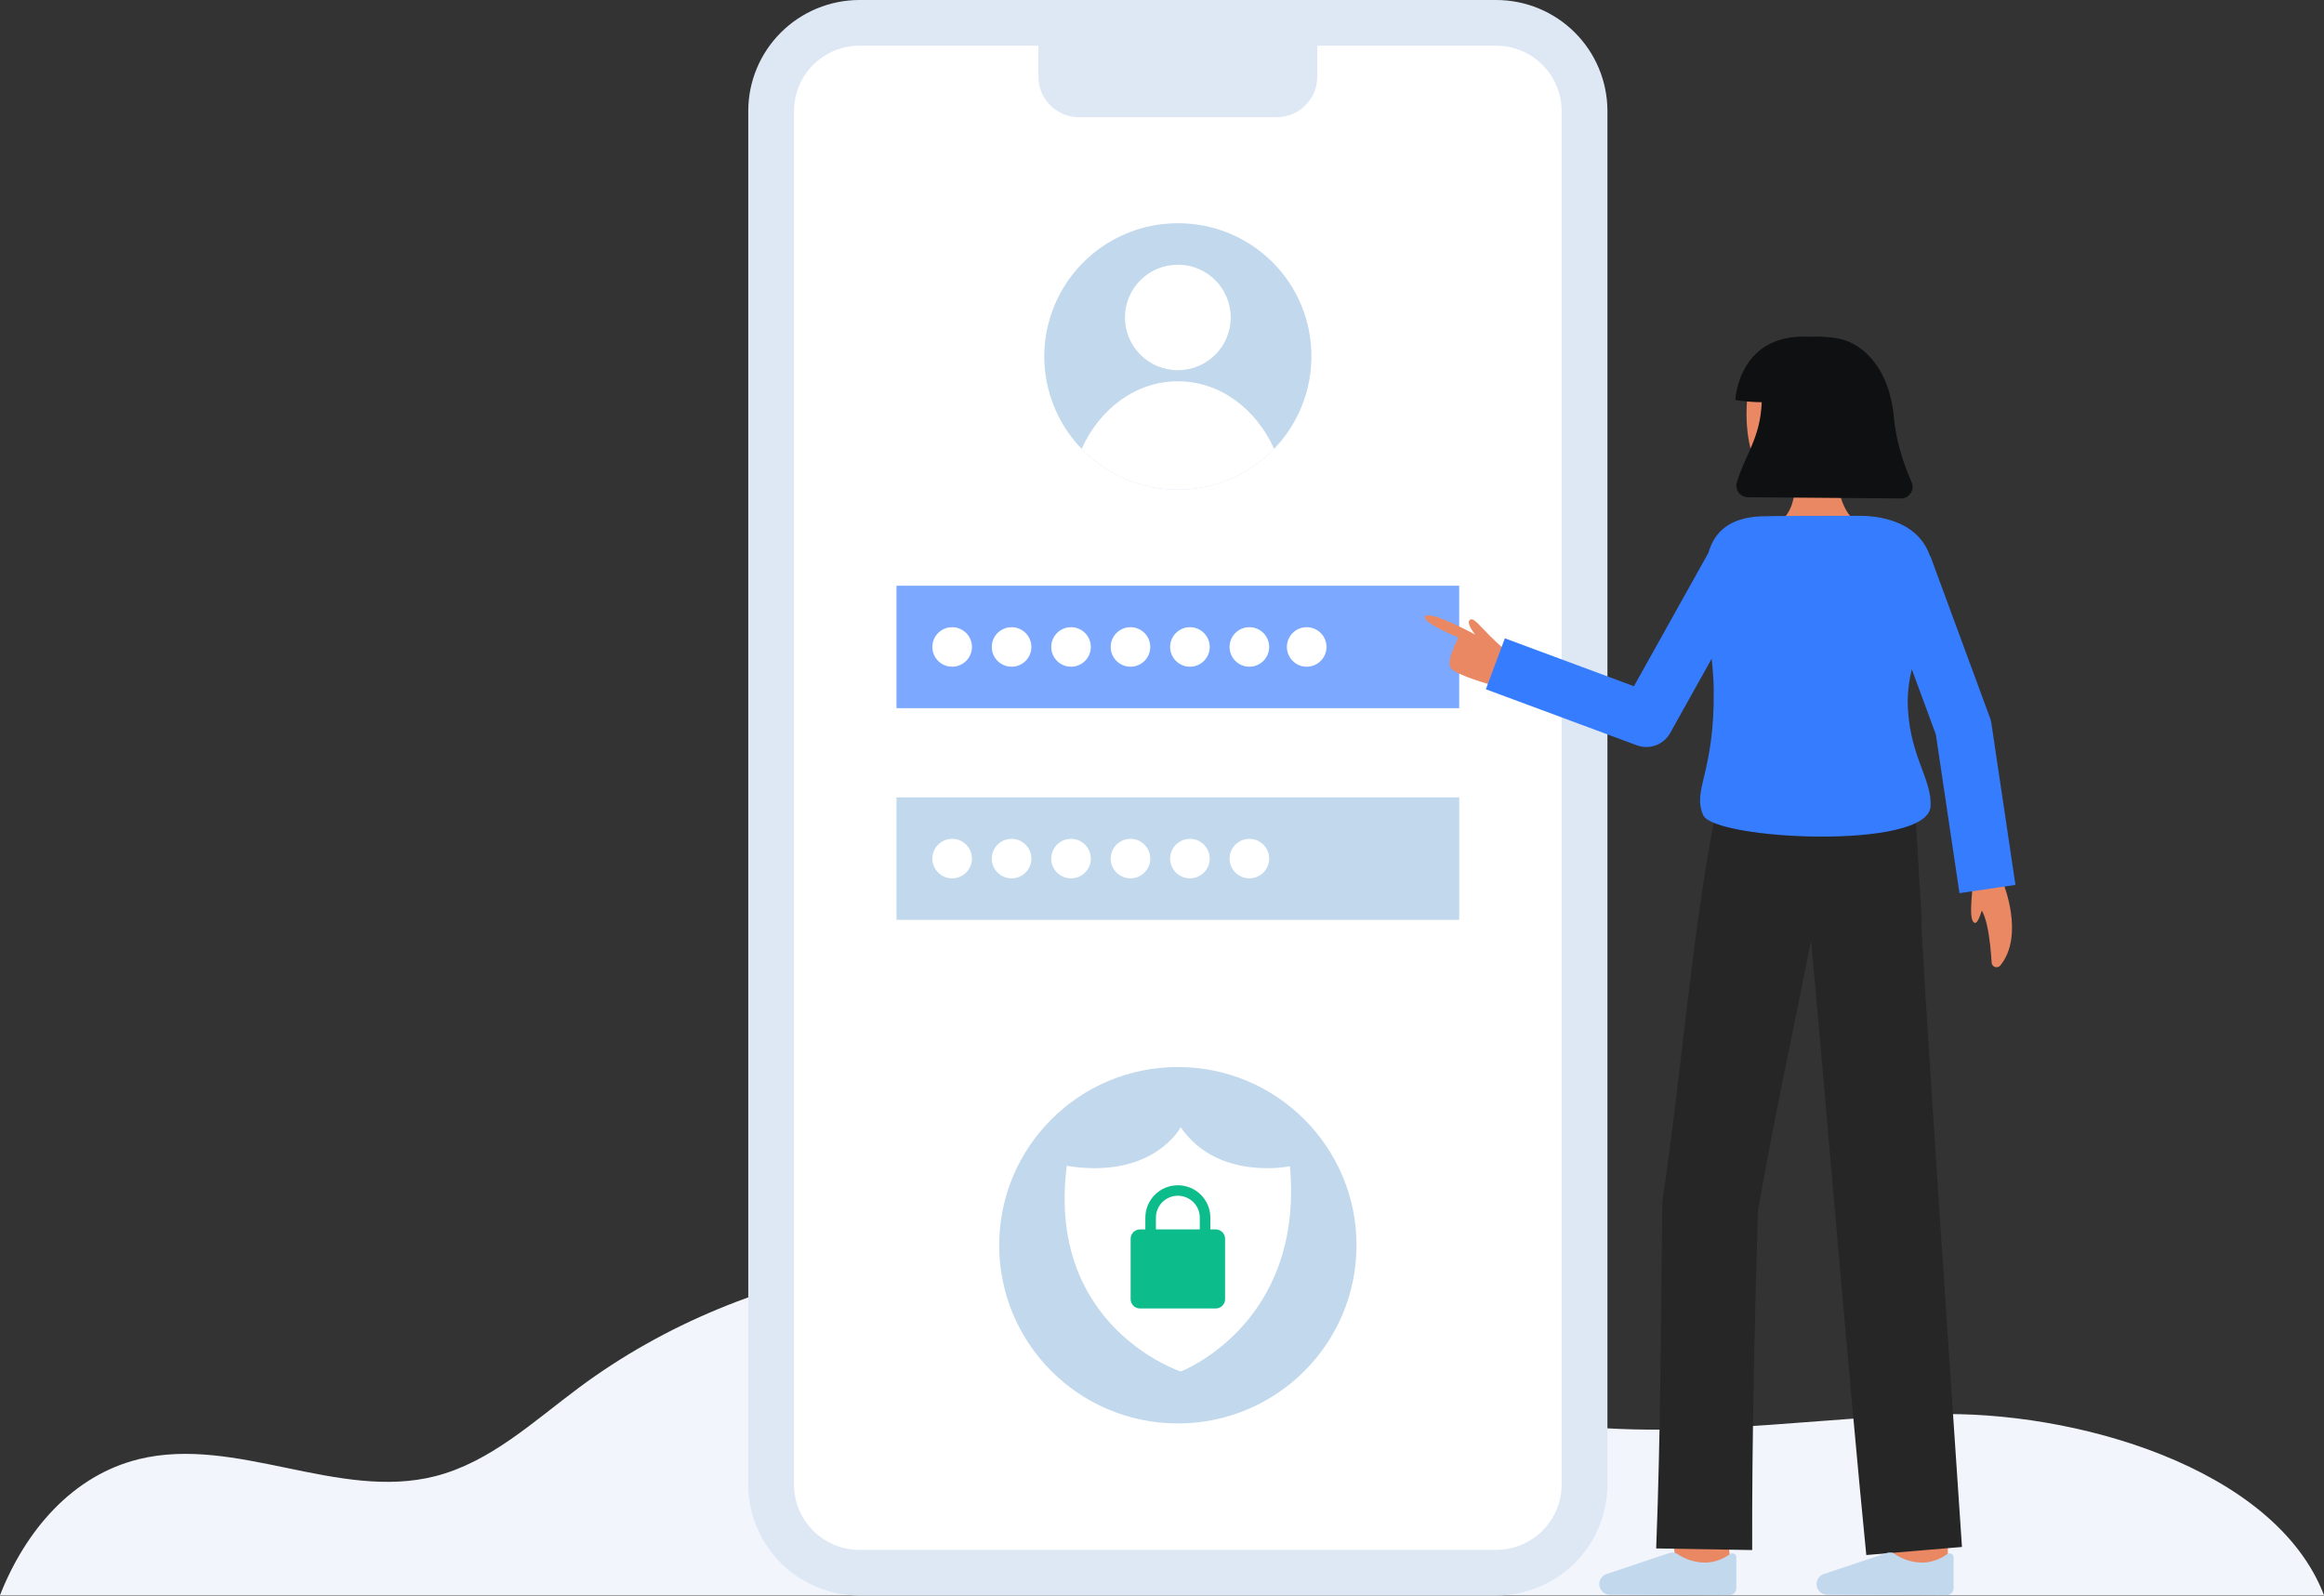 <svg width="836" height="574" viewBox="0 0 836 574" fill="none" xmlns="http://www.w3.org/2000/svg">
<rect x="0" y="0" width="836" height="574" fill="#333333" stroke="none"/>
<g clip-path="url(#clip0_263_1318)">
<path d="M836.005 573.88H0C9.16 550.576 26.077 530.807 49.924 524.942C84.809 516.375 121.727 539.934 156.533 531.075C176.309 526.047 191.877 511.397 208.236 499.229C269.956 453.33 354.527 439.762 427.559 464.059C465.732 476.752 500.516 498.95 539.621 508.383C590.188 520.591 643.068 510.467 695.069 508.798C745.714 507.18 818.278 527.766 836.005 573.88Z" fill="#F3F5FD"/>
<path d="M538.235 8.216H309.166C291.624 8.216 277.404 22.401 277.404 39.9V534.099C277.404 551.598 291.624 565.783 309.166 565.783H538.235C555.777 565.783 569.997 551.598 569.997 534.099V39.9C569.997 22.401 555.777 8.216 538.235 8.216Z" fill="white"/>
<path d="M538.236 574H309.166C298.562 573.987 288.395 569.779 280.897 562.299C273.399 554.819 269.181 544.677 269.169 534.099V39.901C269.181 29.323 273.399 19.181 280.897 11.701C288.395 4.221 298.562 0.013 309.166 0L538.236 0C548.84 0.013 559.007 4.221 566.505 11.701C574.003 19.181 578.221 29.323 578.233 39.901V534.099C578.221 544.677 574.003 554.819 566.505 562.299C559.007 569.779 548.84 573.987 538.236 574ZM309.166 16.433C302.928 16.439 296.948 18.914 292.537 23.313C288.126 27.713 285.645 33.679 285.638 39.901V534.099C285.646 540.32 288.126 546.284 292.536 550.683C296.946 555.082 302.925 557.557 309.161 557.565H538.232C544.468 557.557 550.447 555.082 554.857 550.683C559.266 546.284 561.747 540.32 561.755 534.099V39.901C561.747 33.68 559.266 27.716 554.857 23.317C550.447 18.918 544.468 16.443 538.232 16.435L309.166 16.433Z" fill="#DEE8F5"/>
<path d="M373.544 8.216H473.857V27.632C473.857 29.54 473.48 31.43 472.748 33.193C472.015 34.956 470.942 36.559 469.589 37.908C468.237 39.257 466.631 40.328 464.863 41.058C463.096 41.788 461.201 42.164 459.288 42.164H388.112C384.248 42.164 380.543 40.633 377.81 37.907C375.078 35.182 373.543 31.485 373.543 27.631V8.216H373.544Z" fill="#DEE8F5"/>
<path d="M471.741 128.242C471.741 137.72 468.922 146.985 463.643 154.866C458.363 162.746 450.86 168.888 442.081 172.514C433.302 176.141 423.643 177.089 414.324 175.239C405.006 173.389 396.446 168.824 389.728 162.121C383.01 155.418 378.436 146.878 376.583 137.582C374.73 128.286 375.682 118.65 379.319 109.893C382.956 101.137 389.114 93.653 397.015 88.388C404.916 83.123 414.204 80.313 423.706 80.314C430.021 80.29 436.279 81.513 442.119 83.914C447.958 86.314 453.263 89.844 457.729 94.299C462.194 98.754 465.731 104.047 468.136 109.873C470.541 115.699 471.767 121.942 471.741 128.242Z" fill="#C1D8ED"/>
<path d="M423.701 133.18C434.206 133.18 442.722 124.685 442.722 114.205C442.722 103.726 434.206 95.231 423.701 95.231C413.196 95.231 404.68 103.726 404.68 114.205C404.68 124.685 413.196 133.18 423.701 133.18Z" fill="white"/>
<path d="M458.319 161.467C453.838 166.116 448.462 169.814 442.514 172.341C436.566 174.867 430.168 176.17 423.703 176.171C417.238 176.172 410.84 174.871 404.891 172.346C398.943 169.821 393.566 166.124 389.084 161.477C395.562 147.034 408.64 137.164 423.706 137.164C438.772 137.164 451.84 147.024 458.319 161.467Z" fill="white"/>
<path d="M524.914 210.718H322.487V254.77H524.914V210.718Z" fill="#367CFF" fill-opacity="0.65"/>
<path d="M524.914 286.855H322.487V330.908H524.914V286.855Z" fill="#C1D8ED"/>
<path d="M667.85 187.589C667.85 187.589 660.344 184.373 660.344 164.699L645.255 163.166C645.255 163.166 648.364 180.55 641.302 186.725L667.85 187.589Z" fill="#E98862"/>
<path d="M668.156 156.432C667.615 162.445 664.832 168.325 659.747 170.668C654.219 173.399 648.105 174.738 641.939 174.569C625.558 174.569 625.742 137.398 632.879 129.593C640.015 121.788 663.059 124.478 666.802 136.243C668.736 142.332 668.669 150.709 668.156 156.432Z" fill="#E98862"/>
<path d="M644.392 153.773C645.139 153.773 645.745 153.169 645.745 152.424C645.745 151.679 645.139 151.074 644.392 151.074C643.645 151.074 643.04 151.679 643.04 152.424C643.04 153.169 643.645 153.773 644.392 153.773Z" fill="#367CFF"/>
<path d="M647.051 149.751C647.018 149.751 646.985 149.749 646.952 149.744L643.362 149.185C643.277 149.175 643.195 149.148 643.121 149.106C643.047 149.063 642.982 149.007 642.931 148.939C642.879 148.871 642.842 148.793 642.821 148.711C642.8 148.628 642.796 148.542 642.809 148.458C642.822 148.374 642.852 148.293 642.897 148.221C642.942 148.149 643.001 148.086 643.071 148.037C643.141 147.988 643.22 147.953 643.303 147.936C643.387 147.918 643.473 147.917 643.557 147.933L647.147 148.491C647.305 148.516 647.448 148.599 647.547 148.723C647.647 148.848 647.695 149.006 647.684 149.165C647.672 149.324 647.601 149.473 647.484 149.582C647.367 149.69 647.213 149.751 647.054 149.752L647.051 149.751Z" fill="#367CFF"/>
<path d="M633.786 158.15C633.786 159.668 634.39 161.123 635.466 162.195C636.541 163.268 638 163.871 639.52 163.871C641.041 163.871 642.5 163.268 643.575 162.195C644.65 161.123 645.255 159.668 645.255 158.15C645.28 156.659 644.71 155.218 643.671 154.145C642.632 153.073 641.208 152.456 639.713 152.43C639.648 152.43 639.585 152.43 639.52 152.43C635.436 152.63 633.786 154.991 633.786 158.15Z" fill="#E98862"/>
<path d="M633.739 144.696C630.559 144.671 627.387 144.404 624.248 143.898C624.248 143.898 625.209 119.759 650.907 121.135C654.243 120.983 657.587 121.18 660.883 121.723C668.607 122.903 679.557 130.781 681.325 150.496C682.135 159.541 685.261 168.067 687.646 173.465C687.927 174.099 688.046 174.792 687.991 175.484C687.936 176.175 687.709 176.841 687.33 177.422C686.951 178.004 686.433 178.482 685.823 178.813C685.212 179.144 684.528 179.317 683.833 179.318L628.777 178.881C628.126 178.881 627.484 178.729 626.903 178.438C626.321 178.146 625.816 177.723 625.428 177.202C625.039 176.681 624.779 176.077 624.666 175.437C624.554 174.797 624.593 174.141 624.781 173.519C627.776 163.625 633.258 157.561 633.739 144.696Z" fill="#0F1011"/>
<path d="M537.048 246.578C537.048 246.578 523.793 242.912 521.889 240.384C519.985 237.857 524.614 229.351 524.614 229.351C524.614 229.351 511.359 223.938 512.633 221.801C514.14 219.278 530.691 228.307 530.691 228.307C530.691 228.307 527.091 224.062 528.852 222.94C529.577 222.474 530.519 222.982 533.209 225.924C536.274 229.276 541.574 234.034 541.574 234.034L537.048 246.578Z" fill="#E98862"/>
<path d="M602.998 563.808C600.932 546.471 600.932 544.688 600.932 544.103H620.535C620.535 544.043 620.535 543.967 620.535 543.873C620.604 545.321 621.593 554.15 622.469 561.5L602.998 563.808Z" fill="#E98862"/>
<path d="M681.103 566.146C681.103 566.146 681.038 545.895 681.038 544.103H700.64C700.64 545.889 700.706 566.078 700.706 566.078L681.103 566.146Z" fill="#E98862"/>
<path d="M709.496 319.298C709.496 322.073 708.028 331.349 710.39 332.012C711.806 332.41 713.479 325.494 713.479 325.494" fill="#E98862"/>
<path d="M720.649 317.84C720.649 317.84 728.363 336.57 719.564 347.33C719.34 347.604 719.038 347.805 718.698 347.905C718.358 348.005 717.995 348 717.657 347.892C717.32 347.783 717.023 347.575 716.806 347.295C716.589 347.015 716.462 346.677 716.441 346.323C716.013 339.069 714.547 324.167 709.751 325.907V314.209" fill="#E98862"/>
<path d="M697.864 439.024C695.97 409.803 692.7 360.787 691.094 332.026H691.359L688.596 285.746L617.582 290.118L616.852 295.081L616.603 295.008C608.28 339.018 604.73 387.689 597.983 432.017C597.508 473.091 597.378 516.075 595.767 557.049L630.305 557.635C630.197 517.609 631.188 475.764 632.372 435.672C637.786 404.245 645.39 369.371 651.494 338.288C657.014 398.844 665.246 498.052 671.351 559.426L705.766 556.525L697.864 439.024Z" fill="#262626"/>
<path d="M657.276 573.708C656.773 573.705 656.275 573.604 655.81 573.41C655.346 573.215 654.925 572.932 654.57 572.575C654.216 572.218 653.936 571.795 653.745 571.33C653.555 570.865 653.458 570.367 653.46 569.865C653.46 569.772 653.464 569.678 653.472 569.585C653.528 568.859 653.792 568.163 654.232 567.581C654.671 566.999 655.268 566.554 655.953 566.299L678.769 558.676C679.211 558.53 679.68 558.481 680.142 558.532C680.605 558.583 681.051 558.734 681.45 558.973C684.587 561.144 688.339 562.254 692.155 562.139C695.127 561.928 697.98 560.889 700.388 559.138C700.6 558.965 700.857 558.856 701.128 558.822C701.4 558.789 701.676 558.834 701.923 558.951C702.171 559.068 702.379 559.253 702.525 559.484C702.671 559.715 702.749 559.983 702.748 560.256V571.385C702.748 572.047 702.485 572.681 702.016 573.149C701.547 573.616 700.911 573.879 700.248 573.879H700.238L657.276 573.708Z" fill="#C1D8ED"/>
<path d="M579.117 573.708C578.614 573.705 578.116 573.604 577.651 573.41C577.187 573.215 576.766 572.931 576.411 572.575C576.057 572.218 575.777 571.795 575.586 571.33C575.396 570.865 575.299 570.367 575.301 569.865C575.301 569.772 575.305 569.678 575.312 569.585C575.369 568.858 575.633 568.163 576.073 567.581C576.513 566.999 577.11 566.554 577.795 566.299L600.61 558.675C601.052 558.53 601.521 558.481 601.984 558.532C602.446 558.583 602.893 558.734 603.292 558.973C606.428 561.144 610.18 562.254 613.996 562.139C616.968 561.928 619.822 560.889 622.23 559.138C622.442 558.965 622.698 558.855 622.97 558.822C623.242 558.789 623.517 558.833 623.765 558.95C624.012 559.068 624.221 559.253 624.367 559.484C624.513 559.715 624.59 559.983 624.589 560.256V571.385C624.589 572.047 624.325 572.681 623.857 573.149C623.388 573.616 622.752 573.879 622.089 573.879H622.079L579.117 573.708Z" fill="#C1D8ED"/>
<path d="M716.355 260.223C716.252 259.537 716.08 258.862 715.84 258.21L694.414 200.091L694.286 200.139C693.354 197.277 691.747 194.68 689.599 192.568C685.334 188.315 677.949 185.561 668.954 185.561C655.565 185.561 637.277 185.59 633.53 185.747C622.08 186.237 616.727 191.357 614.539 198.918L587.765 246.867L541.332 229.635L534.498 247.963L588.813 268.125C591.008 268.941 593.424 268.945 595.622 268.137C597.82 267.329 599.654 265.761 600.793 263.719L615.735 236.96C616.131 240.764 616.427 244.502 616.468 248.066C616.826 278.299 608.644 283.994 612.676 293.237C616.591 302.199 693.441 305.928 694.468 290.149C695.122 280.113 686.254 271.347 686.254 251.784C686.328 248.066 686.821 244.369 687.722 240.761L696.376 264.233L704.87 321.32L725.004 318.341L716.355 260.223Z" fill="#367CFF"/>
<path d="M423.701 512.086C459.195 512.086 487.968 483.383 487.968 447.976C487.968 412.569 459.195 383.866 423.701 383.866C388.208 383.866 359.435 412.569 359.435 447.976C359.435 483.383 388.208 512.086 423.701 512.086Z" fill="#C1D8ED"/>
<path d="M383.734 419.418C376.363 477.556 424.724 493.403 424.724 493.403C424.724 493.403 469.125 476.549 464.022 419.56C464.022 419.56 438.11 425.004 424.724 405.516C424.724 405.516 414.882 424.407 383.734 419.418Z" fill="white"/>
<path d="M437.336 442.289H435.395V437.96C435.367 434.885 434.123 431.945 431.933 429.779C429.743 427.614 426.785 426.4 423.702 426.4C420.619 426.4 417.66 427.614 415.47 429.779C413.28 431.945 412.036 434.885 412.009 437.96V442.289H410.068C409.181 442.289 408.329 442.64 407.702 443.266C407.074 443.892 406.722 444.741 406.722 445.627V467.39C406.722 468.275 407.074 469.124 407.702 469.75C408.329 470.376 409.181 470.728 410.068 470.728H437.338C438.226 470.728 439.077 470.376 439.704 469.75C440.332 469.124 440.685 468.275 440.685 467.39V445.627C440.685 445.188 440.598 444.754 440.43 444.349C440.261 443.944 440.015 443.576 439.704 443.266C439.393 442.956 439.024 442.71 438.617 442.542C438.211 442.374 437.776 442.288 437.336 442.289ZM415.81 437.96C415.832 435.887 416.674 433.907 418.151 432.449C419.629 430.991 421.623 430.173 423.702 430.173C425.78 430.173 427.775 430.991 429.252 432.449C430.73 433.907 431.571 435.887 431.594 437.96V442.289H415.81V437.96Z" fill="#0CBC8B"/>
<path d="M342.509 239.849C346.443 239.849 349.631 236.668 349.631 232.744C349.631 228.82 346.443 225.639 342.509 225.639C338.575 225.639 335.387 228.82 335.387 232.744C335.387 236.668 338.575 239.849 342.509 239.849Z" fill="white"/>
<path d="M363.893 239.849C367.826 239.849 371.015 236.668 371.015 232.744C371.015 228.82 367.826 225.639 363.893 225.639C359.959 225.639 356.771 228.82 356.771 232.744C356.771 236.668 359.959 239.849 363.893 239.849Z" fill="white"/>
<path d="M385.277 239.849C389.211 239.849 392.399 236.668 392.399 232.744C392.399 228.82 389.211 225.639 385.277 225.639C381.344 225.639 378.155 228.82 378.155 232.744C378.155 236.668 381.344 239.849 385.277 239.849Z" fill="white"/>
<path d="M406.662 239.849C410.595 239.849 413.784 236.668 413.784 232.744C413.784 228.82 410.595 225.639 406.662 225.639C402.728 225.639 399.54 228.82 399.54 232.744C399.54 236.668 402.728 239.849 406.662 239.849Z" fill="white"/>
<path d="M428.046 239.849C431.979 239.849 435.168 236.668 435.168 232.744C435.168 228.82 431.979 225.639 428.046 225.639C424.112 225.639 420.923 228.82 420.923 232.744C420.923 236.668 424.112 239.849 428.046 239.849Z" fill="white"/>
<path d="M449.43 239.849C453.363 239.849 456.552 236.668 456.552 232.744C456.552 228.82 453.363 225.639 449.43 225.639C445.496 225.639 442.308 228.82 442.308 232.744C442.308 236.668 445.496 239.849 449.43 239.849Z" fill="white"/>
<path d="M470.051 239.849C473.985 239.849 477.173 236.668 477.173 232.744C477.173 228.82 473.985 225.639 470.051 225.639C466.117 225.639 462.929 228.82 462.929 232.744C462.929 236.668 466.117 239.849 470.051 239.849Z" fill="white"/>
<path d="M342.509 315.987C346.443 315.987 349.631 312.806 349.631 308.882C349.631 304.958 346.443 301.777 342.509 301.777C338.575 301.777 335.387 304.958 335.387 308.882C335.387 312.806 338.575 315.987 342.509 315.987Z" fill="white"/>
<path d="M363.893 315.987C367.826 315.987 371.015 312.806 371.015 308.882C371.015 304.958 367.826 301.777 363.893 301.777C359.959 301.777 356.771 304.958 356.771 308.882C356.771 312.806 359.959 315.987 363.893 315.987Z" fill="white"/>
<path d="M385.277 315.987C389.211 315.987 392.399 312.806 392.399 308.882C392.399 304.958 389.211 301.777 385.277 301.777C381.344 301.777 378.155 304.958 378.155 308.882C378.155 312.806 381.344 315.987 385.277 315.987Z" fill="white"/>
<path d="M406.662 315.987C410.595 315.987 413.784 312.806 413.784 308.882C413.784 304.958 410.595 301.777 406.662 301.777C402.728 301.777 399.54 304.958 399.54 308.882C399.54 312.806 402.728 315.987 406.662 315.987Z" fill="white"/>
<path d="M428.046 315.987C431.979 315.987 435.168 312.806 435.168 308.882C435.168 304.958 431.979 301.777 428.046 301.777C424.112 301.777 420.923 304.958 420.923 308.882C420.923 312.806 424.112 315.987 428.046 315.987Z" fill="white"/>
<path d="M449.43 315.987C453.363 315.987 456.552 312.806 456.552 308.882C456.552 304.958 453.363 301.777 449.43 301.777C445.496 301.777 442.308 304.958 442.308 308.882C442.308 312.806 445.496 315.987 449.43 315.987Z" fill="white"/>
</g>
<defs>
<clipPath id="clip0_263_1318">
<rect width="836" height="574" fill="white"/>
</clipPath>
</defs>
</svg>
